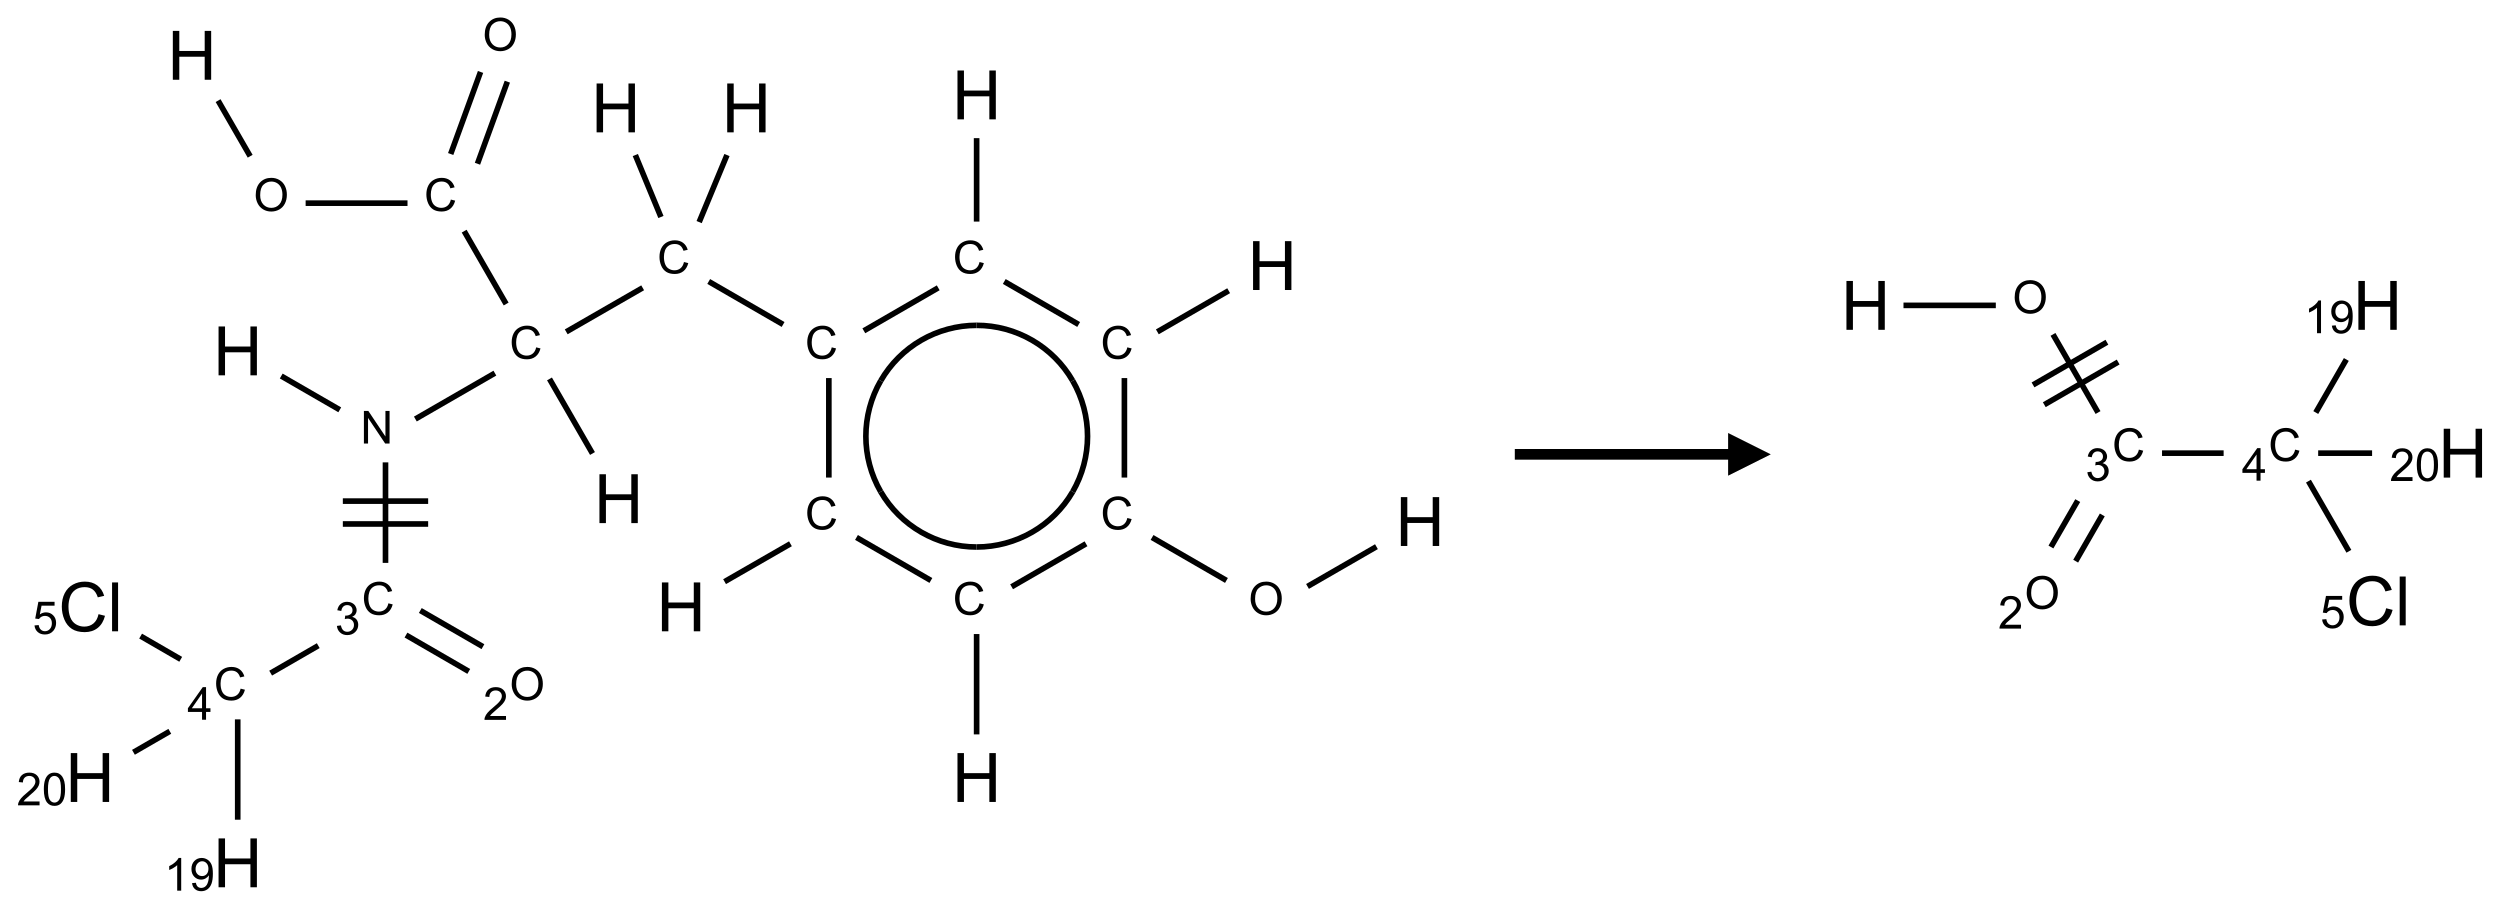 <?xml version="1.0" encoding="UTF-8"?>
<svg xmlns="http://www.w3.org/2000/svg" xmlns:xlink="http://www.w3.org/1999/xlink" width="586" height="213" viewBox="0 0 586 213">
<defs>
<g>
<g id="glyph-0-0">
<path d="M 2 0 L 2 -10 L 10 -10 L 10 0 Z M 2.25 -0.25 L 9.75 -0.25 L 9.75 -9.75 L 2.25 -9.75 Z M 2.25 -0.25 "/>
</g>
<g id="glyph-0-1">
<path d="M 1.281 0 L 1.281 -11.453 L 2.797 -11.453 L 2.797 -6.75 L 8.75 -6.75 L 8.75 -11.453 L 10.266 -11.453 L 10.266 0 L 8.75 0 L 8.75 -5.398 L 2.797 -5.398 L 2.797 0 Z M 1.281 0 "/>
</g>
<g id="glyph-0-2">
<path d="M 9.406 -4.016 L 10.922 -3.633 C 10.605 -2.387 10.031 -1.438 9.207 -0.785 C 8.383 -0.133 7.371 0.195 6.18 0.195 C 4.945 0.195 3.941 -0.055 3.168 -0.559 C 2.395 -1.062 1.805 -1.789 1.402 -2.742 C 1 -3.695 0.797 -4.719 0.797 -5.812 C 0.797 -7.004 1.023 -8.047 1.48 -8.934 C 1.938 -9.82 2.586 -10.496 3.426 -10.957 C 4.266 -11.418 5.191 -11.648 6.203 -11.648 C 7.348 -11.648 8.312 -11.355 9.094 -10.773 C 9.875 -10.191 10.418 -9.371 10.727 -8.312 L 9.234 -7.961 C 8.969 -8.793 8.582 -9.402 8.078 -9.781 C 7.574 -10.16 6.938 -10.352 6.172 -10.352 C 5.293 -10.352 4.555 -10.141 3.965 -9.719 C 3.375 -9.297 2.957 -8.73 2.719 -8.02 C 2.48 -7.309 2.359 -6.574 2.359 -5.82 C 2.359 -4.848 2.5 -3.996 2.785 -3.27 C 3.07 -2.543 3.512 -2 4.109 -1.641 C 4.707 -1.281 5.355 -1.102 6.055 -1.102 C 6.902 -1.102 7.621 -1.348 8.211 -1.836 C 8.801 -2.324 9.199 -3.051 9.406 -4.016 Z M 9.406 -4.016 "/>
</g>
<g id="glyph-0-3">
<path d="M 1.023 0 L 1.023 -11.453 L 2.43 -11.453 L 2.43 0 Z M 1.023 0 "/>
</g>
<g id="glyph-1-0">
<path d="M 1.332 0 L 1.332 -6.668 L 6.668 -6.668 L 6.668 0 Z M 1.5 -0.168 L 6.5 -0.168 L 6.5 -6.5 L 1.5 -6.5 Z M 1.5 -0.168 "/>
</g>
<g id="glyph-1-1">
<path d="M 0.516 -3.719 C 0.516 -4.984 0.855 -5.977 1.535 -6.695 C 2.215 -7.414 3.094 -7.77 4.172 -7.77 C 4.875 -7.77 5.512 -7.602 6.078 -7.266 C 6.645 -6.93 7.074 -6.461 7.371 -5.855 C 7.668 -5.254 7.816 -4.57 7.816 -3.809 C 7.816 -3.035 7.66 -2.34 7.348 -1.73 C 7.035 -1.117 6.594 -0.656 6.02 -0.34 C 5.449 -0.027 4.828 0.129 4.168 0.129 C 3.449 0.129 2.805 -0.043 2.238 -0.391 C 1.672 -0.738 1.246 -1.211 0.953 -1.812 C 0.66 -2.414 0.516 -3.047 0.516 -3.719 Z M 1.559 -3.703 C 1.559 -2.781 1.805 -2.059 2.301 -1.527 C 2.793 -1 3.414 -0.734 4.16 -0.734 C 4.922 -0.734 5.547 -1 6.039 -1.535 C 6.531 -2.07 6.777 -2.828 6.777 -3.812 C 6.777 -4.434 6.672 -4.977 6.461 -5.441 C 6.25 -5.902 5.945 -6.262 5.539 -6.52 C 5.133 -6.773 4.68 -6.902 4.176 -6.902 C 3.461 -6.902 2.848 -6.656 2.332 -6.164 C 1.816 -5.672 1.559 -4.852 1.559 -3.703 Z M 1.559 -3.703 "/>
</g>
<g id="glyph-1-2">
<path d="M 6.27 -2.676 L 7.281 -2.422 C 7.07 -1.594 6.688 -0.961 6.137 -0.523 C 5.586 -0.086 4.914 0.129 4.121 0.129 C 3.297 0.129 2.629 -0.039 2.113 -0.371 C 1.598 -0.707 1.203 -1.191 0.934 -1.828 C 0.664 -2.465 0.531 -3.145 0.531 -3.875 C 0.531 -4.672 0.684 -5.363 0.988 -5.957 C 1.293 -6.547 1.723 -6.996 2.285 -7.305 C 2.844 -7.613 3.461 -7.766 4.137 -7.766 C 4.898 -7.766 5.543 -7.57 6.062 -7.184 C 6.582 -6.793 6.945 -6.246 7.152 -5.543 L 6.156 -5.309 C 5.98 -5.863 5.723 -6.266 5.387 -6.52 C 5.051 -6.773 4.625 -6.902 4.113 -6.902 C 3.527 -6.902 3.039 -6.762 2.645 -6.48 C 2.25 -6.199 1.973 -5.82 1.812 -5.348 C 1.652 -4.871 1.574 -4.383 1.574 -3.879 C 1.574 -3.23 1.668 -2.664 1.855 -2.18 C 2.047 -1.695 2.34 -1.332 2.738 -1.094 C 3.137 -0.855 3.57 -0.734 4.035 -0.734 C 4.602 -0.734 5.082 -0.898 5.473 -1.223 C 5.867 -1.551 6.133 -2.035 6.27 -2.676 Z M 6.27 -2.676 "/>
</g>
<g id="glyph-1-3">
<path d="M 0.812 0 L 0.812 -7.637 L 1.848 -7.637 L 5.859 -1.641 L 5.859 -7.637 L 6.828 -7.637 L 6.828 0 L 5.793 0 L 1.781 -6 L 1.781 0 Z M 0.812 0 "/>
</g>
<g id="glyph-1-4">
<path d="M 0.449 -2.016 L 1.387 -2.141 C 1.492 -1.609 1.676 -1.227 1.934 -0.992 C 2.191 -0.758 2.508 -0.641 2.879 -0.641 C 3.32 -0.641 3.695 -0.793 3.996 -1.098 C 4.301 -1.402 4.453 -1.781 4.453 -2.234 C 4.453 -2.664 4.312 -3.02 4.031 -3.301 C 3.75 -3.578 3.391 -3.719 2.957 -3.719 C 2.781 -3.719 2.562 -3.684 2.297 -3.613 L 2.402 -4.438 C 2.465 -4.43 2.516 -4.426 2.551 -4.426 C 2.949 -4.426 3.312 -4.531 3.629 -4.738 C 3.949 -4.949 4.109 -5.27 4.109 -5.703 C 4.109 -6.047 3.992 -6.332 3.762 -6.559 C 3.527 -6.785 3.227 -6.895 2.859 -6.895 C 2.496 -6.895 2.191 -6.781 1.949 -6.551 C 1.707 -6.324 1.547 -5.98 1.48 -5.52 L 0.543 -5.688 C 0.656 -6.316 0.918 -6.805 1.324 -7.148 C 1.73 -7.492 2.234 -7.668 2.84 -7.668 C 3.254 -7.668 3.641 -7.578 3.988 -7.398 C 4.34 -7.219 4.609 -6.977 4.793 -6.668 C 4.98 -6.359 5.074 -6.031 5.074 -5.684 C 5.074 -5.352 4.984 -5.051 4.809 -4.781 C 4.629 -4.512 4.367 -4.297 4.02 -4.137 C 4.473 -4.031 4.824 -3.816 5.074 -3.488 C 5.324 -3.16 5.449 -2.75 5.449 -2.254 C 5.449 -1.59 5.203 -1.023 4.719 -0.559 C 4.234 -0.098 3.617 0.137 2.875 0.137 C 2.203 0.137 1.648 -0.062 1.207 -0.465 C 0.762 -0.863 0.512 -1.379 0.449 -2.016 Z M 0.449 -2.016 "/>
</g>
<g id="glyph-1-5">
<path d="M 5.371 -0.902 L 5.371 0 L 0.324 0 C 0.316 -0.227 0.352 -0.441 0.434 -0.652 C 0.562 -0.996 0.766 -1.332 1.051 -1.668 C 1.332 -2 1.742 -2.387 2.277 -2.824 C 3.105 -3.504 3.668 -4.043 3.957 -4.441 C 4.25 -4.84 4.395 -5.215 4.395 -5.566 C 4.395 -5.938 4.262 -6.254 3.996 -6.508 C 3.73 -6.762 3.387 -6.891 2.957 -6.891 C 2.508 -6.891 2.145 -6.754 1.875 -6.484 C 1.605 -6.215 1.469 -5.84 1.465 -5.359 L 0.5 -5.457 C 0.566 -6.176 0.812 -6.727 1.246 -7.102 C 1.676 -7.477 2.254 -7.668 2.98 -7.668 C 3.711 -7.668 4.293 -7.465 4.719 -7.059 C 5.145 -6.652 5.359 -6.148 5.359 -5.547 C 5.359 -5.242 5.297 -4.941 5.172 -4.645 C 5.047 -4.352 4.84 -4.039 4.551 -3.715 C 4.262 -3.387 3.777 -2.938 3.105 -2.371 C 2.543 -1.898 2.18 -1.578 2.02 -1.41 C 1.859 -1.242 1.73 -1.07 1.625 -0.902 Z M 5.371 -0.902 "/>
</g>
<g id="glyph-1-6">
<path d="M 3.449 0 L 3.449 -1.828 L 0.137 -1.828 L 0.137 -2.688 L 3.621 -7.637 L 4.387 -7.637 L 4.387 -2.688 L 5.418 -2.688 L 5.418 -1.828 L 4.387 -1.828 L 4.387 0 Z M 3.449 -2.688 L 3.449 -6.129 L 1.059 -2.688 Z M 3.449 -2.688 "/>
</g>
<g id="glyph-1-7">
<path d="M 0.441 -2 L 1.426 -2.082 C 1.5 -1.605 1.668 -1.242 1.934 -1.004 C 2.199 -0.762 2.52 -0.641 2.895 -0.641 C 3.348 -0.641 3.73 -0.812 4.043 -1.152 C 4.355 -1.492 4.512 -1.941 4.512 -2.504 C 4.512 -3.039 4.359 -3.461 4.059 -3.77 C 3.758 -4.078 3.367 -4.234 2.879 -4.234 C 2.578 -4.234 2.305 -4.164 2.062 -4.027 C 1.82 -3.891 1.629 -3.715 1.488 -3.496 L 0.609 -3.609 L 1.348 -7.531 L 5.145 -7.531 L 5.145 -6.637 L 2.098 -6.637 L 1.688 -4.582 C 2.145 -4.902 2.625 -5.062 3.129 -5.062 C 3.797 -5.062 4.359 -4.832 4.816 -4.371 C 5.277 -3.91 5.504 -3.312 5.504 -2.59 C 5.504 -1.898 5.305 -1.301 4.902 -0.797 C 4.41 -0.18 3.742 0.129 2.895 0.129 C 2.199 0.129 1.633 -0.062 1.195 -0.453 C 0.758 -0.844 0.504 -1.359 0.441 -2 Z M 0.441 -2 "/>
</g>
<g id="glyph-1-8">
<path d="M 3.973 0 L 3.035 0 L 3.035 -5.973 C 2.809 -5.758 2.516 -5.543 2.148 -5.328 C 1.781 -5.113 1.453 -4.953 1.16 -4.844 L 1.16 -5.75 C 1.684 -5.996 2.145 -6.297 2.535 -6.645 C 2.93 -6.996 3.207 -7.336 3.371 -7.668 L 3.973 -7.668 Z M 3.973 0 "/>
</g>
<g id="glyph-1-9">
<path d="M 0.582 -1.766 L 1.484 -1.848 C 1.562 -1.426 1.707 -1.117 1.922 -0.926 C 2.137 -0.734 2.414 -0.641 2.75 -0.641 C 3.039 -0.641 3.289 -0.707 3.508 -0.84 C 3.727 -0.973 3.902 -1.148 4.043 -1.367 C 4.18 -1.586 4.297 -1.887 4.391 -2.262 C 4.484 -2.637 4.531 -3.016 4.531 -3.406 C 4.531 -3.449 4.531 -3.512 4.527 -3.594 C 4.34 -3.297 4.082 -3.055 3.758 -2.867 C 3.434 -2.68 3.082 -2.59 2.703 -2.59 C 2.07 -2.59 1.535 -2.816 1.098 -3.277 C 0.66 -3.734 0.441 -4.34 0.441 -5.09 C 0.441 -5.863 0.672 -6.484 1.129 -6.957 C 1.586 -7.43 2.156 -7.668 2.844 -7.668 C 3.34 -7.668 3.793 -7.531 4.207 -7.266 C 4.617 -7 4.93 -6.617 5.145 -6.121 C 5.355 -5.629 5.465 -4.91 5.465 -3.973 C 5.465 -2.996 5.359 -2.223 5.145 -1.645 C 4.934 -1.066 4.617 -0.625 4.199 -0.324 C 3.781 -0.02 3.293 0.129 2.73 0.129 C 2.133 0.129 1.645 -0.035 1.266 -0.367 C 0.887 -0.699 0.66 -1.164 0.582 -1.766 Z M 4.422 -5.137 C 4.422 -5.676 4.277 -6.102 3.992 -6.418 C 3.707 -6.734 3.359 -6.891 2.957 -6.891 C 2.543 -6.891 2.18 -6.719 1.871 -6.379 C 1.562 -6.039 1.406 -5.598 1.406 -5.059 C 1.406 -4.57 1.555 -4.176 1.848 -3.871 C 2.141 -3.566 2.5 -3.418 2.934 -3.418 C 3.367 -3.418 3.723 -3.57 4.004 -3.871 C 4.281 -4.176 4.422 -4.598 4.422 -5.137 Z M 4.422 -5.137 "/>
</g>
<g id="glyph-1-10">
<path d="M 0.441 -3.766 C 0.441 -4.668 0.535 -5.395 0.723 -5.945 C 0.906 -6.496 1.184 -6.922 1.551 -7.219 C 1.918 -7.516 2.375 -7.668 2.934 -7.668 C 3.344 -7.668 3.703 -7.586 4.012 -7.418 C 4.32 -7.254 4.574 -7.016 4.777 -6.707 C 4.977 -6.395 5.137 -6.016 5.25 -5.57 C 5.363 -5.125 5.422 -4.523 5.422 -3.766 C 5.422 -2.871 5.328 -2.148 5.145 -1.598 C 4.961 -1.047 4.688 -0.621 4.32 -0.32 C 3.953 -0.02 3.492 0.129 2.934 0.129 C 2.195 0.129 1.617 -0.133 1.199 -0.66 C 0.695 -1.297 0.441 -2.332 0.441 -3.766 Z M 1.406 -3.766 C 1.406 -2.512 1.555 -1.68 1.848 -1.262 C 2.141 -0.848 2.5 -0.641 2.934 -0.641 C 3.363 -0.641 3.727 -0.848 4.02 -1.266 C 4.312 -1.684 4.457 -2.516 4.457 -3.766 C 4.457 -5.023 4.312 -5.859 4.02 -6.27 C 3.727 -6.684 3.359 -6.891 2.922 -6.891 C 2.492 -6.891 2.148 -6.707 1.891 -6.344 C 1.566 -5.879 1.406 -5.02 1.406 -3.766 Z M 1.406 -3.766 "/>
</g>
</g>
</defs>
<path fill="none" stroke-width="0.033" stroke-linecap="butt" stroke-linejoin="miter" stroke="rgb(0%, 0%, 0%)" stroke-opacity="1" stroke-miterlimit="10" d="M 0.751 0.339 L 0.939 0.665 " transform="matrix(40, 0, 0, 40, 21.08, 10.021)"/>
<path fill="none" stroke-width="0.033" stroke-linecap="butt" stroke-linejoin="miter" stroke="rgb(0%, 0%, 0%)" stroke-opacity="1" stroke-miterlimit="10" d="M 1.264 0.94 L 1.861 0.94 " transform="matrix(40, 0, 0, 40, 21.08, 10.021)"/>
<path fill="none" stroke-width="0.033" stroke-linecap="butt" stroke-linejoin="miter" stroke="rgb(0%, 0%, 0%)" stroke-opacity="1" stroke-miterlimit="10" d="M 2.271 0.709 L 2.446 0.228 " transform="matrix(40, 0, 0, 40, 21.08, 10.021)"/>
<path fill="none" stroke-width="0.033" stroke-linecap="butt" stroke-linejoin="miter" stroke="rgb(0%, 0%, 0%)" stroke-opacity="1" stroke-miterlimit="10" d="M 2.114 0.652 L 2.289 0.171 " transform="matrix(40, 0, 0, 40, 21.08, 10.021)"/>
<path fill="none" stroke-width="0.033" stroke-linecap="butt" stroke-linejoin="miter" stroke="rgb(0%, 0%, 0%)" stroke-opacity="1" stroke-miterlimit="10" d="M 2.193 1.104 L 2.439 1.531 " transform="matrix(40, 0, 0, 40, 21.08, 10.021)"/>
<path fill="none" stroke-width="0.033" stroke-linecap="butt" stroke-linejoin="miter" stroke="rgb(0%, 0%, 0%)" stroke-opacity="1" stroke-miterlimit="10" d="M 2.693 1.97 L 2.945 2.407 " transform="matrix(40, 0, 0, 40, 21.08, 10.021)"/>
<path fill="none" stroke-width="0.033" stroke-linecap="butt" stroke-linejoin="miter" stroke="rgb(0%, 0%, 0%)" stroke-opacity="1" stroke-miterlimit="10" d="M 2.373 1.936 L 1.907 2.205 " transform="matrix(40, 0, 0, 40, 21.08, 10.021)"/>
<path fill="none" stroke-width="0.033" stroke-linecap="butt" stroke-linejoin="miter" stroke="rgb(0%, 0%, 0%)" stroke-opacity="1" stroke-miterlimit="10" d="M 1.464 2.151 L 1.121 1.953 " transform="matrix(40, 0, 0, 40, 21.08, 10.021)"/>
<path fill="none" stroke-width="0.033" stroke-linecap="butt" stroke-linejoin="miter" stroke="rgb(0%, 0%, 0%)" stroke-opacity="1" stroke-miterlimit="10" d="M 1.732 2.459 L 1.732 3.048 " transform="matrix(40, 0, 0, 40, 21.08, 10.021)"/>
<path fill="none" stroke-width="0.033" stroke-linecap="butt" stroke-linejoin="miter" stroke="rgb(0%, 0%, 0%)" stroke-opacity="1" stroke-miterlimit="10" d="M 1.482 2.82 L 1.982 2.82 " transform="matrix(40, 0, 0, 40, 21.08, 10.021)"/>
<path fill="none" stroke-width="0.033" stroke-linecap="butt" stroke-linejoin="miter" stroke="rgb(0%, 0%, 0%)" stroke-opacity="1" stroke-miterlimit="10" d="M 1.482 2.686 L 1.982 2.686 " transform="matrix(40, 0, 0, 40, 21.08, 10.021)"/>
<path fill="none" stroke-width="0.033" stroke-linecap="butt" stroke-linejoin="miter" stroke="rgb(0%, 0%, 0%)" stroke-opacity="1" stroke-miterlimit="10" d="M 1.852 3.471 L 2.22 3.684 " transform="matrix(40, 0, 0, 40, 21.08, 10.021)"/>
<path fill="none" stroke-width="0.033" stroke-linecap="butt" stroke-linejoin="miter" stroke="rgb(0%, 0%, 0%)" stroke-opacity="1" stroke-miterlimit="10" d="M 1.936 3.327 L 2.303 3.539 " transform="matrix(40, 0, 0, 40, 21.08, 10.021)"/>
<path fill="none" stroke-width="0.033" stroke-linecap="butt" stroke-linejoin="miter" stroke="rgb(0%, 0%, 0%)" stroke-opacity="1" stroke-miterlimit="10" d="M 1.338 3.533 L 1.059 3.694 " transform="matrix(40, 0, 0, 40, 21.08, 10.021)"/>
<path fill="none" stroke-width="0.033" stroke-linecap="butt" stroke-linejoin="miter" stroke="rgb(0%, 0%, 0%)" stroke-opacity="1" stroke-miterlimit="10" d="M 0.532 3.613 L 0.297 3.477 " transform="matrix(40, 0, 0, 40, 21.08, 10.021)"/>
<path fill="none" stroke-width="0.033" stroke-linecap="butt" stroke-linejoin="miter" stroke="rgb(0%, 0%, 0%)" stroke-opacity="1" stroke-miterlimit="10" d="M 0.866 3.965 L 0.866 4.553 " transform="matrix(40, 0, 0, 40, 21.08, 10.021)"/>
<path fill="none" stroke-width="0.033" stroke-linecap="butt" stroke-linejoin="miter" stroke="rgb(0%, 0%, 0%)" stroke-opacity="1" stroke-miterlimit="10" d="M 0.468 4.035 L 0.255 4.158 " transform="matrix(40, 0, 0, 40, 21.08, 10.021)"/>
<path fill="none" stroke-width="0.033" stroke-linecap="butt" stroke-linejoin="miter" stroke="rgb(0%, 0%, 0%)" stroke-opacity="1" stroke-miterlimit="10" d="M 2.791 1.694 L 3.239 1.436 " transform="matrix(40, 0, 0, 40, 21.08, 10.021)"/>
<path fill="none" stroke-width="0.033" stroke-linecap="butt" stroke-linejoin="miter" stroke="rgb(0%, 0%, 0%)" stroke-opacity="1" stroke-miterlimit="10" d="M 3.346 1.021 L 3.196 0.658 " transform="matrix(40, 0, 0, 40, 21.08, 10.021)"/>
<path fill="none" stroke-width="0.033" stroke-linecap="butt" stroke-linejoin="miter" stroke="rgb(0%, 0%, 0%)" stroke-opacity="1" stroke-miterlimit="10" d="M 3.57 1.051 L 3.733 0.658 " transform="matrix(40, 0, 0, 40, 21.08, 10.021)"/>
<path fill="none" stroke-width="0.033" stroke-linecap="butt" stroke-linejoin="miter" stroke="rgb(0%, 0%, 0%)" stroke-opacity="1" stroke-miterlimit="10" d="M 3.626 1.399 L 4.062 1.651 " transform="matrix(40, 0, 0, 40, 21.08, 10.021)"/>
<path fill="none" stroke-width="0.033" stroke-linecap="butt" stroke-linejoin="miter" stroke="rgb(0%, 0%, 0%)" stroke-opacity="1" stroke-miterlimit="10" d="M 4.33 1.965 L 4.33 2.548 " transform="matrix(40, 0, 0, 40, 21.08, 10.021)"/>
<path fill="none" stroke-width="0.033" stroke-linecap="butt" stroke-linejoin="miter" stroke="rgb(0%, 0%, 0%)" stroke-opacity="1" stroke-miterlimit="10" d="M 4.105 2.936 L 3.719 3.158 " transform="matrix(40, 0, 0, 40, 21.08, 10.021)"/>
<path fill="none" stroke-width="0.033" stroke-linecap="butt" stroke-linejoin="miter" stroke="rgb(0%, 0%, 0%)" stroke-opacity="1" stroke-miterlimit="10" d="M 4.492 2.899 L 4.928 3.151 " transform="matrix(40, 0, 0, 40, 21.08, 10.021)"/>
<path fill="none" stroke-width="0.033" stroke-linecap="butt" stroke-linejoin="miter" stroke="rgb(0%, 0%, 0%)" stroke-opacity="1" stroke-miterlimit="10" d="M 5.196 3.465 L 5.196 4.053 " transform="matrix(40, 0, 0, 40, 21.08, 10.021)"/>
<path fill="none" stroke-width="0.033" stroke-linecap="butt" stroke-linejoin="miter" stroke="rgb(0%, 0%, 0%)" stroke-opacity="1" stroke-miterlimit="10" d="M 5.401 3.188 L 5.837 2.936 " transform="matrix(40, 0, 0, 40, 21.08, 10.021)"/>
<path fill="none" stroke-width="0.033" stroke-linecap="butt" stroke-linejoin="miter" stroke="rgb(0%, 0%, 0%)" stroke-opacity="1" stroke-miterlimit="10" d="M 6.224 2.899 L 6.66 3.151 " transform="matrix(40, 0, 0, 40, 21.08, 10.021)"/>
<path fill="none" stroke-width="0.033" stroke-linecap="butt" stroke-linejoin="miter" stroke="rgb(0%, 0%, 0%)" stroke-opacity="1" stroke-miterlimit="10" d="M 7.135 3.186 L 7.539 2.953 " transform="matrix(40, 0, 0, 40, 21.08, 10.021)"/>
<path fill="none" stroke-width="0.033" stroke-linecap="butt" stroke-linejoin="miter" stroke="rgb(0%, 0%, 0%)" stroke-opacity="1" stroke-miterlimit="10" d="M 6.062 2.548 L 6.062 1.965 " transform="matrix(40, 0, 0, 40, 21.08, 10.021)"/>
<path fill="none" stroke-width="0.033" stroke-linecap="butt" stroke-linejoin="miter" stroke="rgb(0%, 0%, 0%)" stroke-opacity="1" stroke-miterlimit="10" d="M 6.255 1.694 L 6.673 1.453 " transform="matrix(40, 0, 0, 40, 21.08, 10.021)"/>
<path fill="none" stroke-width="0.033" stroke-linecap="butt" stroke-linejoin="miter" stroke="rgb(0%, 0%, 0%)" stroke-opacity="1" stroke-miterlimit="10" d="M 5.794 1.651 L 5.358 1.399 " transform="matrix(40, 0, 0, 40, 21.08, 10.021)"/>
<path fill="none" stroke-width="0.033" stroke-linecap="butt" stroke-linejoin="miter" stroke="rgb(0%, 0%, 0%)" stroke-opacity="1" stroke-miterlimit="10" d="M 4.971 1.436 L 4.535 1.688 " transform="matrix(40, 0, 0, 40, 21.08, 10.021)"/>
<path fill="none" stroke-width="0.033" stroke-linecap="butt" stroke-linejoin="miter" stroke="rgb(0%, 0%, 0%)" stroke-opacity="1" stroke-miterlimit="10" d="M 5.196 1.048 L 5.196 0.559 " transform="matrix(40, 0, 0, 40, 21.08, 10.021)"/>
<path fill="none" stroke-width="0.033" stroke-linecap="butt" stroke-linejoin="miter" stroke="rgb(0%, 0%, 0%)" stroke-opacity="1" stroke-miterlimit="10" d="M 4.634 2.631 C 4.518 2.43 4.518 2.182 4.634 1.981 " transform="matrix(40, 0, 0, 40, 21.08, 10.021)"/>
<path fill="none" stroke-width="0.033" stroke-linecap="butt" stroke-linejoin="miter" stroke="rgb(0%, 0%, 0%)" stroke-opacity="1" stroke-miterlimit="10" d="M 5.196 2.955 C 4.964 2.955 4.75 2.831 4.634 2.631 " transform="matrix(40, 0, 0, 40, 21.08, 10.021)"/>
<path fill="none" stroke-width="0.033" stroke-linecap="butt" stroke-linejoin="miter" stroke="rgb(0%, 0%, 0%)" stroke-opacity="1" stroke-miterlimit="10" d="M 5.759 2.631 C 5.643 2.831 5.428 2.955 5.196 2.955 " transform="matrix(40, 0, 0, 40, 21.08, 10.021)"/>
<path fill="none" stroke-width="0.033" stroke-linecap="butt" stroke-linejoin="miter" stroke="rgb(0%, 0%, 0%)" stroke-opacity="1" stroke-miterlimit="10" d="M 5.759 1.981 C 5.875 2.182 5.875 2.43 5.759 2.631 " transform="matrix(40, 0, 0, 40, 21.08, 10.021)"/>
<path fill="none" stroke-width="0.033" stroke-linecap="butt" stroke-linejoin="miter" stroke="rgb(0%, 0%, 0%)" stroke-opacity="1" stroke-miterlimit="10" d="M 5.196 1.656 C 5.428 1.656 5.643 1.78 5.759 1.981 " transform="matrix(40, 0, 0, 40, 21.08, 10.021)"/>
<path fill="none" stroke-width="0.033" stroke-linecap="butt" stroke-linejoin="miter" stroke="rgb(0%, 0%, 0%)" stroke-opacity="1" stroke-miterlimit="10" d="M 4.634 1.981 C 4.75 1.78 4.964 1.656 5.196 1.656 " transform="matrix(40, 0, 0, 40, 21.08, 10.021)"/>
<g fill="rgb(0%, 0%, 0%)" fill-opacity="1">
<use xlink:href="#glyph-0-1" x="39.23" y="18.695"/>
</g>
<g fill="rgb(0%, 0%, 0%)" fill-opacity="1">
<use xlink:href="#glyph-1-1" x="59.426" y="49.457"/>
</g>
<g fill="rgb(0%, 0%, 0%)" fill-opacity="1">
<use xlink:href="#glyph-1-2" x="99.41" y="49.453"/>
</g>
<g fill="rgb(0%, 0%, 0%)" fill-opacity="1">
<use xlink:href="#glyph-1-1" x="113.105" y="11.871"/>
</g>
<g fill="rgb(0%, 0%, 0%)" fill-opacity="1">
<use xlink:href="#glyph-1-2" x="119.41" y="84.094"/>
</g>
<g fill="rgb(0%, 0%, 0%)" fill-opacity="1">
<use xlink:href="#glyph-0-1" x="139.23" y="122.617"/>
</g>
<g fill="rgb(0%, 0%, 0%)" fill-opacity="1">
<use xlink:href="#glyph-1-3" x="84.488" y="103.961"/>
</g>
<g fill="rgb(0%, 0%, 0%)" fill-opacity="1">
<use xlink:href="#glyph-0-1" x="49.949" y="87.977"/>
</g>
<g fill="rgb(0%, 0%, 0%)" fill-opacity="1">
<use xlink:href="#glyph-1-2" x="84.77" y="144.094"/>
</g>
<g fill="rgb(0%, 0%, 0%)" fill-opacity="1">
<use xlink:href="#glyph-1-4" x="78.52" y="148.73"/>
</g>
<g fill="rgb(0%, 0%, 0%)" fill-opacity="1">
<use xlink:href="#glyph-1-1" x="119.426" y="164.098"/>
</g>
<g fill="rgb(0%, 0%, 0%)" fill-opacity="1">
<use xlink:href="#glyph-1-5" x="113.238" y="168.73"/>
</g>
<g fill="rgb(0%, 0%, 0%)" fill-opacity="1">
<use xlink:href="#glyph-1-2" x="50.129" y="164.094"/>
</g>
<g fill="rgb(0%, 0%, 0%)" fill-opacity="1">
<use xlink:href="#glyph-1-6" x="43.91" y="168.699"/>
</g>
<g fill="rgb(0%, 0%, 0%)" fill-opacity="1">
<use xlink:href="#glyph-0-2" x="13.691" y="147.977"/>
<use xlink:href="#glyph-0-3" x="25.246" y="147.977"/>
</g>
<g fill="rgb(0%, 0%, 0%)" fill-opacity="1">
<use xlink:href="#glyph-1-7" x="7.645" y="148.598"/>
</g>
<g fill="rgb(0%, 0%, 0%)" fill-opacity="1">
<use xlink:href="#glyph-0-1" x="49.949" y="207.977"/>
</g>
<g fill="rgb(0%, 0%, 0%)" fill-opacity="1">
<use xlink:href="#glyph-1-8" x="38.5" y="208.77"/>
<use xlink:href="#glyph-1-9" x="44.432" y="208.77"/>
</g>
<g fill="rgb(0%, 0%, 0%)" fill-opacity="1">
<use xlink:href="#glyph-0-1" x="15.309" y="187.977"/>
</g>
<g fill="rgb(0%, 0%, 0%)" fill-opacity="1">
<use xlink:href="#glyph-1-5" x="3.902" y="188.77"/>
<use xlink:href="#glyph-1-10" x="9.835" y="188.77"/>
</g>
<g fill="rgb(0%, 0%, 0%)" fill-opacity="1">
<use xlink:href="#glyph-1-2" x="154.051" y="64.094"/>
</g>
<g fill="rgb(0%, 0%, 0%)" fill-opacity="1">
<use xlink:href="#glyph-0-1" x="138.562" y="31.023"/>
</g>
<g fill="rgb(0%, 0%, 0%)" fill-opacity="1">
<use xlink:href="#glyph-0-1" x="169.18" y="31.023"/>
</g>
<g fill="rgb(0%, 0%, 0%)" fill-opacity="1">
<use xlink:href="#glyph-1-2" x="188.691" y="84.094"/>
</g>
<g fill="rgb(0%, 0%, 0%)" fill-opacity="1">
<use xlink:href="#glyph-1-2" x="188.691" y="124.094"/>
</g>
<g fill="rgb(0%, 0%, 0%)" fill-opacity="1">
<use xlink:href="#glyph-0-1" x="153.871" y="147.977"/>
</g>
<g fill="rgb(0%, 0%, 0%)" fill-opacity="1">
<use xlink:href="#glyph-1-2" x="223.332" y="144.094"/>
</g>
<g fill="rgb(0%, 0%, 0%)" fill-opacity="1">
<use xlink:href="#glyph-0-1" x="223.152" y="187.977"/>
</g>
<g fill="rgb(0%, 0%, 0%)" fill-opacity="1">
<use xlink:href="#glyph-1-2" x="257.973" y="124.094"/>
</g>
<g fill="rgb(0%, 0%, 0%)" fill-opacity="1">
<use xlink:href="#glyph-1-1" x="292.633" y="144.098"/>
</g>
<g fill="rgb(0%, 0%, 0%)" fill-opacity="1">
<use xlink:href="#glyph-0-1" x="327.078" y="127.977"/>
</g>
<g fill="rgb(0%, 0%, 0%)" fill-opacity="1">
<use xlink:href="#glyph-1-2" x="257.973" y="84.094"/>
</g>
<g fill="rgb(0%, 0%, 0%)" fill-opacity="1">
<use xlink:href="#glyph-0-1" x="292.438" y="67.977"/>
</g>
<g fill="rgb(0%, 0%, 0%)" fill-opacity="1">
<use xlink:href="#glyph-1-2" x="223.332" y="64.094"/>
</g>
<g fill="rgb(0%, 0%, 0%)" fill-opacity="1">
<use xlink:href="#glyph-0-1" x="223.152" y="27.977"/>
</g>
<path fill-rule="nonzero" fill="rgb(0%, 0%, 0%)" fill-opacity="1" d="M 355.07 107.75 L 405.07 107.75 L 405.07 111.5 L 415.07 106.5 L 405.07 101.5 L 405.07 105.25 L 355.07 105.25 "/>
<path fill="none" stroke-width="0.033" stroke-linecap="butt" stroke-linejoin="miter" stroke="rgb(0%, 0%, 0%)" stroke-opacity="1" stroke-miterlimit="10" d="M 0.222 0 L 0.763 0 " transform="matrix(40, 0, 0, 40, 437.299, 71.58)"/>
<path fill="none" stroke-width="0.033" stroke-linecap="butt" stroke-linejoin="miter" stroke="rgb(0%, 0%, 0%)" stroke-opacity="1" stroke-miterlimit="10" d="M 1.098 0.17 L 1.362 0.628 " transform="matrix(40, 0, 0, 40, 437.299, 71.58)"/>
<path fill="none" stroke-width="0.033" stroke-linecap="butt" stroke-linejoin="miter" stroke="rgb(0%, 0%, 0%)" stroke-opacity="1" stroke-miterlimit="10" d="M 1.047 0.582 L 1.48 0.332 " transform="matrix(40, 0, 0, 40, 437.299, 71.58)"/>
<path fill="none" stroke-width="0.033" stroke-linecap="butt" stroke-linejoin="miter" stroke="rgb(0%, 0%, 0%)" stroke-opacity="1" stroke-miterlimit="10" d="M 0.981 0.466 L 1.414 0.216 " transform="matrix(40, 0, 0, 40, 437.299, 71.58)"/>
<path fill="none" stroke-width="0.033" stroke-linecap="butt" stroke-linejoin="miter" stroke="rgb(0%, 0%, 0%)" stroke-opacity="1" stroke-miterlimit="10" d="M 1.243 1.144 L 1.086 1.416 " transform="matrix(40, 0, 0, 40, 437.299, 71.58)"/>
<path fill="none" stroke-width="0.033" stroke-linecap="butt" stroke-linejoin="miter" stroke="rgb(0%, 0%, 0%)" stroke-opacity="1" stroke-miterlimit="10" d="M 1.387 1.228 L 1.231 1.499 " transform="matrix(40, 0, 0, 40, 437.299, 71.58)"/>
<path fill="none" stroke-width="0.033" stroke-linecap="butt" stroke-linejoin="miter" stroke="rgb(0%, 0%, 0%)" stroke-opacity="1" stroke-miterlimit="10" d="M 1.737 0.866 L 2.098 0.866 " transform="matrix(40, 0, 0, 40, 437.299, 71.58)"/>
<path fill="none" stroke-width="0.033" stroke-linecap="butt" stroke-linejoin="miter" stroke="rgb(0%, 0%, 0%)" stroke-opacity="1" stroke-miterlimit="10" d="M 2.595 1.03 L 2.832 1.441 " transform="matrix(40, 0, 0, 40, 437.299, 71.58)"/>
<path fill="none" stroke-width="0.033" stroke-linecap="butt" stroke-linejoin="miter" stroke="rgb(0%, 0%, 0%)" stroke-opacity="1" stroke-miterlimit="10" d="M 2.638 0.628 L 2.817 0.317 " transform="matrix(40, 0, 0, 40, 437.299, 71.58)"/>
<path fill="none" stroke-width="0.033" stroke-linecap="butt" stroke-linejoin="miter" stroke="rgb(0%, 0%, 0%)" stroke-opacity="1" stroke-miterlimit="10" d="M 2.652 0.866 L 2.968 0.866 " transform="matrix(40, 0, 0, 40, 437.299, 71.58)"/>
<g fill="rgb(0%, 0%, 0%)" fill-opacity="1">
<use xlink:href="#glyph-0-1" x="431.527" y="77.309"/>
</g>
<g fill="rgb(0%, 0%, 0%)" fill-opacity="1">
<use xlink:href="#glyph-1-1" x="471.723" y="73.43"/>
</g>
<g fill="rgb(0%, 0%, 0%)" fill-opacity="1">
<use xlink:href="#glyph-1-2" x="495.082" y="108.066"/>
</g>
<g fill="rgb(0%, 0%, 0%)" fill-opacity="1">
<use xlink:href="#glyph-1-4" x="488.828" y="112.703"/>
</g>
<g fill="rgb(0%, 0%, 0%)" fill-opacity="1">
<use xlink:href="#glyph-1-1" x="474.543" y="142.711"/>
</g>
<g fill="rgb(0%, 0%, 0%)" fill-opacity="1">
<use xlink:href="#glyph-1-5" x="468.355" y="147.344"/>
</g>
<g fill="rgb(0%, 0%, 0%)" fill-opacity="1">
<use xlink:href="#glyph-1-2" x="531.707" y="108.066"/>
</g>
<g fill="rgb(0%, 0%, 0%)" fill-opacity="1">
<use xlink:href="#glyph-1-6" x="525.484" y="112.672"/>
</g>
<g fill="rgb(0%, 0%, 0%)" fill-opacity="1">
<use xlink:href="#glyph-0-2" x="549.91" y="146.59"/>
<use xlink:href="#glyph-0-3" x="561.465" y="146.59"/>
</g>
<g fill="rgb(0%, 0%, 0%)" fill-opacity="1">
<use xlink:href="#glyph-1-7" x="543.863" y="147.211"/>
</g>
<g fill="rgb(0%, 0%, 0%)" fill-opacity="1">
<use xlink:href="#glyph-0-1" x="551.527" y="77.309"/>
</g>
<g fill="rgb(0%, 0%, 0%)" fill-opacity="1">
<use xlink:href="#glyph-1-8" x="540.074" y="78.102"/>
<use xlink:href="#glyph-1-9" x="546.007" y="78.102"/>
</g>
<g fill="rgb(0%, 0%, 0%)" fill-opacity="1">
<use xlink:href="#glyph-0-1" x="571.527" y="111.949"/>
</g>
<g fill="rgb(0%, 0%, 0%)" fill-opacity="1">
<use xlink:href="#glyph-1-5" x="560.121" y="112.742"/>
<use xlink:href="#glyph-1-10" x="566.053" y="112.742"/>
</g>
</svg>
